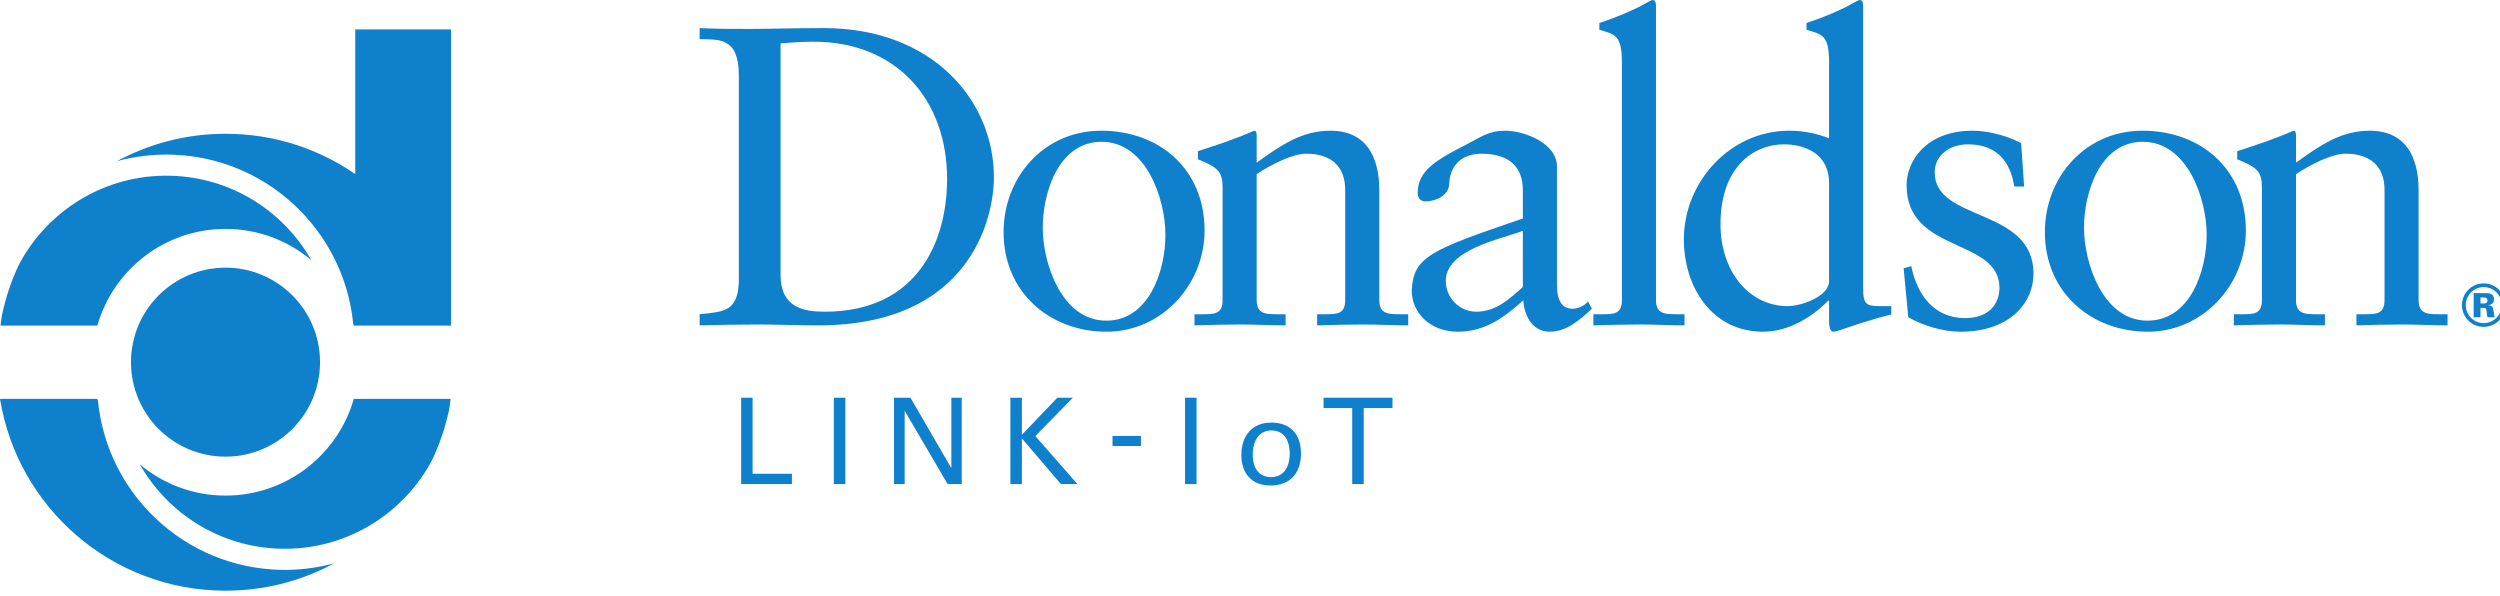 <svg xmlns="http://www.w3.org/2000/svg" xmlns:xlink="http://www.w3.org/1999/xlink" width="218" height="52" version="1.1" style=""><rect id="backgroundrect" width="100%" height="100%" x="0" y="0" fill="none" stroke="none"/>

<g class="currentLayer" style=""><title>Layer 1</title><g id="surface1" class="">
<path style=" stroke:none;fill-rule:nonzero;fill:rgb(6.01%,50.36%,79.892%);fill-opacity:1;" d="M216.297,26.465 L216.516,26.465 C216.707,26.465 216.906,26.465 216.906,26.203 C216.906,25.941 216.688,25.941 216.516,25.941 L216.297,25.941 zM215.703,25.562 L216.688,25.562 C217.035,25.562 217.477,25.562 217.477,26.109 C217.477,26.332 217.375,26.562 216.965,26.613 L216.965,26.625 C217.367,26.633 217.387,26.832 217.426,27.043 C217.496,27.516 217.496,27.535 217.535,27.664 L216.906,27.664 C216.875,27.535 216.859,27.395 216.836,27.176 C216.805,26.934 216.797,26.844 216.535,26.844 L216.297,26.844 L216.297,27.664 L215.703,27.664 zM215.016,26.613 C215.016,27.473 215.719,28.176 216.574,28.176 C217.453,28.176 218.152,27.465 218.152,26.613 C218.152,25.734 217.441,25.035 216.574,25.035 C215.73,25.035 215.016,25.723 215.016,26.613 M218.477,26.613 C218.477,27.652 217.625,28.504 216.574,28.504 C215.527,28.504 214.684,27.652 214.684,26.613 C214.684,25.543 215.543,24.711 216.574,24.711 C217.609,24.711 218.477,25.543 218.477,26.613 " id="svg_1"/>
<path style=" stroke:none;fill-rule:nonzero;fill:rgb(6.01%,50.36%,79.892%);fill-opacity:1;" d="M30.852,34.781 C29.461,39.648 24.984,43.215 19.668,43.215 C16.82,43.215 14.211,42.188 12.191,40.488 C14.625,44.777 19.188,47.719 24.477,47.848 C30.168,47.988 35.172,44.836 37.672,40.129 C38.34,38.727 38.848,37.234 39.172,35.672 C39.223,35.379 39.262,35.082 39.293,34.781 zM24.434,49.688 C16.086,49.484 9.352,43.066 8.543,34.965 C8.523,34.906 8.508,34.84 8.488,34.781 L0,34.781 C1.531,44.262 9.754,51.508 19.668,51.508 C23.094,51.508 26.32,50.645 29.137,49.121 C27.641,49.527 26.062,49.73 24.434,49.688 M8.488,28.395 C9.879,23.523 14.355,19.961 19.668,19.961 C22.52,19.961 25.125,20.984 27.148,22.688 C24.711,18.398 20.152,15.453 14.863,15.324 C9.172,15.184 4.168,18.336 1.668,23.043 C1,24.445 0.492,25.938 0.168,27.5 C0.117,27.793 0.078,28.094 0.047,28.395 zM30.977,2.562 L30.977,15.18 C27.762,12.961 23.867,11.664 19.668,11.664 C16.242,11.664 13.02,12.527 10.203,14.051 C11.699,13.645 13.277,13.445 14.906,13.484 C23.254,13.688 29.988,20.105 30.797,28.207 C30.816,28.27 30.832,28.332 30.852,28.395 L39.328,28.395 L39.328,2.562 zM11.422,31.582 C11.422,27.031 15.113,23.34 19.664,23.34 C24.215,23.34 27.906,27.031 27.906,31.582 C27.906,36.133 24.215,39.82 19.664,39.82 C15.113,39.82 11.422,36.133 11.422,31.582 " id="svg_2"/>
<path style=" stroke:none;fill-rule:nonzero;fill:rgb(6.01%,50.36%,79.892%);fill-opacity:1;" d="M68.066,23.988 C68.066,26.844 70.109,27.18 71.926,27.18 C79.949,27.18 82.586,21.129 82.586,15.594 C82.586,8.652 78.129,3.637 70.961,3.637 C69.441,3.637 68.734,3.75 68.066,3.785 zM64.426,6.57 C64.426,3.23 62.68,3.453 61.008,3.414 L61.008,2.449 C62.457,2.523 63.945,2.523 65.391,2.523 C66.949,2.523 69.07,2.449 71.816,2.449 C81.434,2.449 86.668,8.875 86.668,15.445 C86.668,19.125 84.516,28.371 71.371,28.371 C69.477,28.371 67.73,28.297 65.984,28.297 C64.316,28.297 62.68,28.332 61.008,28.371 L61.008,27.402 C63.238,27.18 64.316,27.105 64.426,24.582 zM64.426,6.57 " id="svg_3"/>
<path style=" stroke:none;fill-rule:nonzero;fill:rgb(6.01%,50.36%,79.892%);fill-opacity:1;" d="M96.461,27.961 C100.176,27.961 101.625,23.652 101.625,20.461 C101.625,17.414 99.988,12.363 96.055,12.363 C92.375,12.363 90.926,16.672 90.926,19.867 C90.926,22.91 92.562,27.961 96.461,27.961 M96.016,11.398 C101.176,11.398 105.039,14.816 105.039,20.09 C105.039,24.879 101.254,28.926 96.5,28.926 C91.559,28.926 87.512,25.512 87.512,20.238 C87.512,15.445 91.039,11.398 96.016,11.398 " id="svg_4"/>
<path style=" stroke:none;fill-rule:nonzero;fill:rgb(6.01%,50.36%,79.892%);fill-opacity:1;" d="M106.609,16.34 C106.609,14.965 106.203,14.594 104.457,13.887 L104.457,13.184 C106.055,12.66 107.574,12.18 109.359,11.398 C109.469,11.398 109.582,11.473 109.582,11.77 L109.582,14.184 C111.699,12.66 113.516,11.398 116.004,11.398 C119.16,11.398 120.273,13.703 120.273,16.598 L120.273,26.18 C120.273,27.402 121.09,27.402 122.129,27.402 L122.797,27.402 L122.797,28.371 C121.5,28.371 120.199,28.297 118.863,28.297 C117.527,28.297 116.188,28.332 114.852,28.371 L114.852,27.402 L115.52,27.402 C116.559,27.402 117.301,27.402 117.301,26.18 L117.301,16.562 C117.301,14.441 116.004,13.402 113.887,13.402 C112.699,13.402 110.805,14.371 109.582,15.188 L109.582,26.18 C109.582,27.402 110.398,27.402 111.434,27.402 L112.105,27.402 L112.105,28.371 C110.805,28.371 109.508,28.297 108.168,28.297 C106.832,28.297 105.496,28.332 104.16,28.371 L104.16,27.402 L104.828,27.402 C105.867,27.402 106.609,27.402 106.609,26.18 zM106.609,16.34 " id="svg_5"/>
<path style=" stroke:none;fill-rule:nonzero;fill:rgb(6.01%,50.36%,79.892%);fill-opacity:1;" d="M197.238,16.34 C197.238,14.965 196.832,14.594 195.086,13.887 L195.086,13.184 C196.684,12.66 198.203,12.18 199.988,11.398 C200.098,11.398 200.211,11.473 200.211,11.77 L200.211,14.184 C202.328,12.66 204.145,11.398 206.633,11.398 C209.789,11.398 210.902,13.703 210.902,16.598 L210.902,26.18 C210.902,27.402 211.719,27.402 212.758,27.402 L213.426,27.402 L213.426,28.371 C212.129,28.371 210.828,28.297 209.492,28.297 C208.156,28.297 206.816,28.332 205.48,28.371 L205.48,27.402 L206.148,27.402 C207.188,27.402 207.93,27.402 207.93,26.18 L207.93,16.562 C207.93,14.441 206.633,13.402 204.516,13.402 C203.328,13.402 201.434,14.371 200.211,15.188 L200.211,26.18 C200.211,27.402 201.027,27.402 202.062,27.402 L202.734,27.402 L202.734,28.371 C201.434,28.371 200.137,28.297 198.797,28.297 C197.461,28.297 196.125,28.332 194.789,28.371 L194.789,27.402 L195.457,27.402 C196.496,27.402 197.238,27.402 197.238,26.18 zM197.238,16.34 " id="svg_6"/>
<path style=" stroke:none;fill-rule:nonzero;fill:rgb(6.01%,50.36%,79.892%);fill-opacity:1;" d="M132.793,20.125 C130.902,20.867 126.074,21.723 126.074,24.508 C126.074,25.957 127.262,27.18 128.711,27.18 C130.453,27.18 131.57,26.105 132.793,25.027 zM138.812,26.922 C137.77,27.887 136.621,28.926 135.137,28.926 C133.613,28.926 132.906,27.516 132.832,26.18 C131.086,27.773 129.414,28.926 127.113,28.926 C124.734,28.926 123.102,27.293 123.102,25.324 C123.25,22.355 124.773,21.797 132.793,19.051 L132.793,16.598 C132.793,14.52 131.57,13.406 129.191,13.406 C127.559,13.406 126.445,14.332 126.371,16.004 C126.371,17.043 125.184,17.562 124.289,17.562 C123.734,17.562 123.621,17.082 123.621,16.82 C123.621,14.852 125.293,13.926 127.895,12.586 C129.191,11.918 129.824,11.398 131.234,11.398 C132.906,11.398 135.766,12.477 135.766,14.52 L135.766,24.805 C135.766,26.328 136.285,26.922 137.102,26.922 C137.586,26.922 138.141,26.695 138.477,26.289 zM138.812,26.922 " id="svg_7"/>
<path style=" stroke:none;fill-rule:nonzero;fill:rgb(6.01%,50.36%,79.892%);fill-opacity:1;" d="M138.941,27.402 L139.648,27.402 C140.688,27.402 141.43,27.402 141.43,26.18 L141.43,5.496 C141.43,3.082 140.871,3.008 139.465,2.598 L139.465,2.004 C140.949,1.52 142.508,0.852 143.289,0.406 C143.695,0.184 143.992,0 144.105,0 C144.328,0 144.402,0.223 144.402,0.52 L144.402,26.18 C144.402,27.402 145.219,27.402 146.258,27.402 L146.891,27.402 L146.891,28.371 C145.629,28.371 144.328,28.297 142.988,28.297 C141.652,28.297 140.316,28.332 138.941,28.371 zM138.941,27.402 " id="svg_8"/>
<path style=" stroke:none;fill-rule:nonzero;fill:rgb(6.01%,50.36%,79.892%);fill-opacity:1;" d="M159.496,16.004 C159.496,13.254 157.191,12.586 155.559,12.586 C152.922,12.586 150.027,14.555 150.027,19.566 C150.027,23.652 152.512,26.695 155.895,26.695 C157.008,26.695 159.496,25.879 159.496,24.508 zM162.465,25.176 C162.465,26.695 162.84,26.695 164.285,26.695 L164.918,26.695 L164.918,27.441 L164.879,27.441 C164.32,27.551 163.32,27.848 162.242,28.184 C161.09,28.555 160.125,28.926 159.902,28.926 C159.531,28.926 159.496,28.371 159.496,27.922 L159.496,26.215 L159.422,26.215 C158.086,27.59 156.004,28.926 153.738,28.926 C149.281,28.926 146.832,25.027 146.832,20.867 C146.832,15.855 150.879,11.398 156.004,11.398 C157.191,11.398 158.418,11.621 159.496,12.066 L159.496,5.496 C159.496,3.082 158.938,3.008 157.527,2.598 L157.527,2.004 C159.012,1.52 160.574,0.852 161.352,0.406 C161.762,0.184 162.059,0 162.168,0 C162.391,0 162.465,0.223 162.465,0.52 zM162.465,25.176 " id="svg_9"/>
<path style=" stroke:none;fill-rule:nonzero;fill:rgb(6.01%,50.36%,79.892%);fill-opacity:1;" d="M166.664,23.207 C167.145,25.66 168.629,27.738 171.34,27.738 C173.531,27.738 174.352,26.402 174.352,25.102 C174.352,20.719 166.254,22.129 166.254,16.152 C166.254,14.074 167.926,11.398 172.008,11.398 C173.199,11.398 174.797,11.734 176.242,12.477 L176.504,16.266 L175.648,16.266 C175.277,13.926 173.977,12.586 171.602,12.586 C170.117,12.586 168.707,13.441 168.707,15.039 C168.707,19.383 177.32,18.047 177.32,23.875 C177.32,26.328 175.352,28.926 170.934,28.926 C169.449,28.926 167.703,28.406 166.402,27.664 L165.996,23.395 zM166.664,23.207 " id="svg_10"/>
<path style=" stroke:none;fill-rule:nonzero;fill:rgb(6.01%,50.36%,79.892%);fill-opacity:1;" d="M187.262,27.961 C190.973,27.961 192.422,23.652 192.422,20.461 C192.422,17.414 190.789,12.363 186.852,12.363 C183.176,12.363 181.727,16.672 181.727,19.867 C181.727,22.91 183.363,27.961 187.262,27.961 M186.816,11.398 C191.977,11.398 195.84,14.816 195.84,20.09 C195.84,24.879 192.051,28.926 187.297,28.926 C182.359,28.926 178.312,25.512 178.312,20.238 C178.312,15.445 181.84,11.398 186.816,11.398 " id="svg_11"/>
<path style=" stroke:none;fill-rule:nonzero;fill:rgb(6.01%,50.36%,79.892%);fill-opacity:1;" d="M64.629,34.68 L65.625,34.68 L65.625,41.312 L69.055,41.312 L69.055,42.211 L64.629,42.211 zM64.629,34.68 " id="svg_12"/>
<path style=" stroke:none;fill-rule:nonzero;fill:rgb(6.01%,50.36%,79.892%);fill-opacity:1;" d="M72.711,34.68 L73.715,34.68 L73.715,42.211 L72.711,42.211 zM72.711,34.68 " id="svg_13"/>
<path style=" stroke:none;fill-rule:nonzero;fill:rgb(6.01%,50.36%,79.892%);fill-opacity:1;" d="M77.957,34.68 L79.391,34.68 L82.957,40.82 L82.957,34.68 L83.863,34.68 L83.863,42.211 L82.633,42.211 L78.887,35.82 L78.887,42.211 L77.957,42.211 zM77.957,34.68 " id="svg_14"/>
<path style=" stroke:none;fill-rule:nonzero;fill:rgb(6.01%,50.36%,79.892%);fill-opacity:1;" d="M88.105,34.68 L89.109,34.68 L89.109,37.91 L92.203,34.68 L93.555,34.68 L90.281,38.027 L93.953,42.211 L92.508,42.211 L89.109,38.227 L89.109,42.211 L88.105,42.211 zM88.105,34.68 " id="svg_15"/>
<path style=" stroke:none;fill-rule:nonzero;fill:rgb(6.01%,50.36%,79.892%);fill-opacity:1;" d="M97.012,38.012 L99.488,38.012 L99.488,38.891 L97.012,38.891 zM97.012,38.012 " id="svg_16"/>
<path style=" stroke:none;fill-rule:nonzero;fill:rgb(6.01%,50.36%,79.892%);fill-opacity:1;" d="M103.336,34.68 L104.34,34.68 L104.34,42.211 L103.336,42.211 zM103.336,34.68 " id="svg_17"/>
<path style=" stroke:none;fill-rule:nonzero;fill:rgb(6.01%,50.36%,79.892%);fill-opacity:1;" d="M109.242,39.637 C109.242,40.883 109.816,41.605 110.84,41.605 C111.824,41.605 112.461,40.871 112.461,39.555 C112.461,38.258 111.867,37.535 110.859,37.535 C109.867,37.535 109.242,38.34 109.242,39.637 M110.859,36.848 C112.48,36.848 113.445,37.828 113.445,39.543 C113.445,41.312 112.461,42.336 110.766,42.336 C109.199,42.336 108.246,41.32 108.246,39.691 C108.246,37.934 109.242,36.848 110.859,36.848 " id="svg_18"/>
<path style=" stroke:none;fill-rule:nonzero;fill:rgb(6.01%,50.36%,79.892%);fill-opacity:1;" d="M117.914,42.211 L117.914,35.582 L115.414,35.582 L115.414,34.68 L121.426,34.68 L121.426,35.582 L118.918,35.582 L118.918,42.211 zM117.914,42.211 " id="svg_19"/>
</g></g></svg>